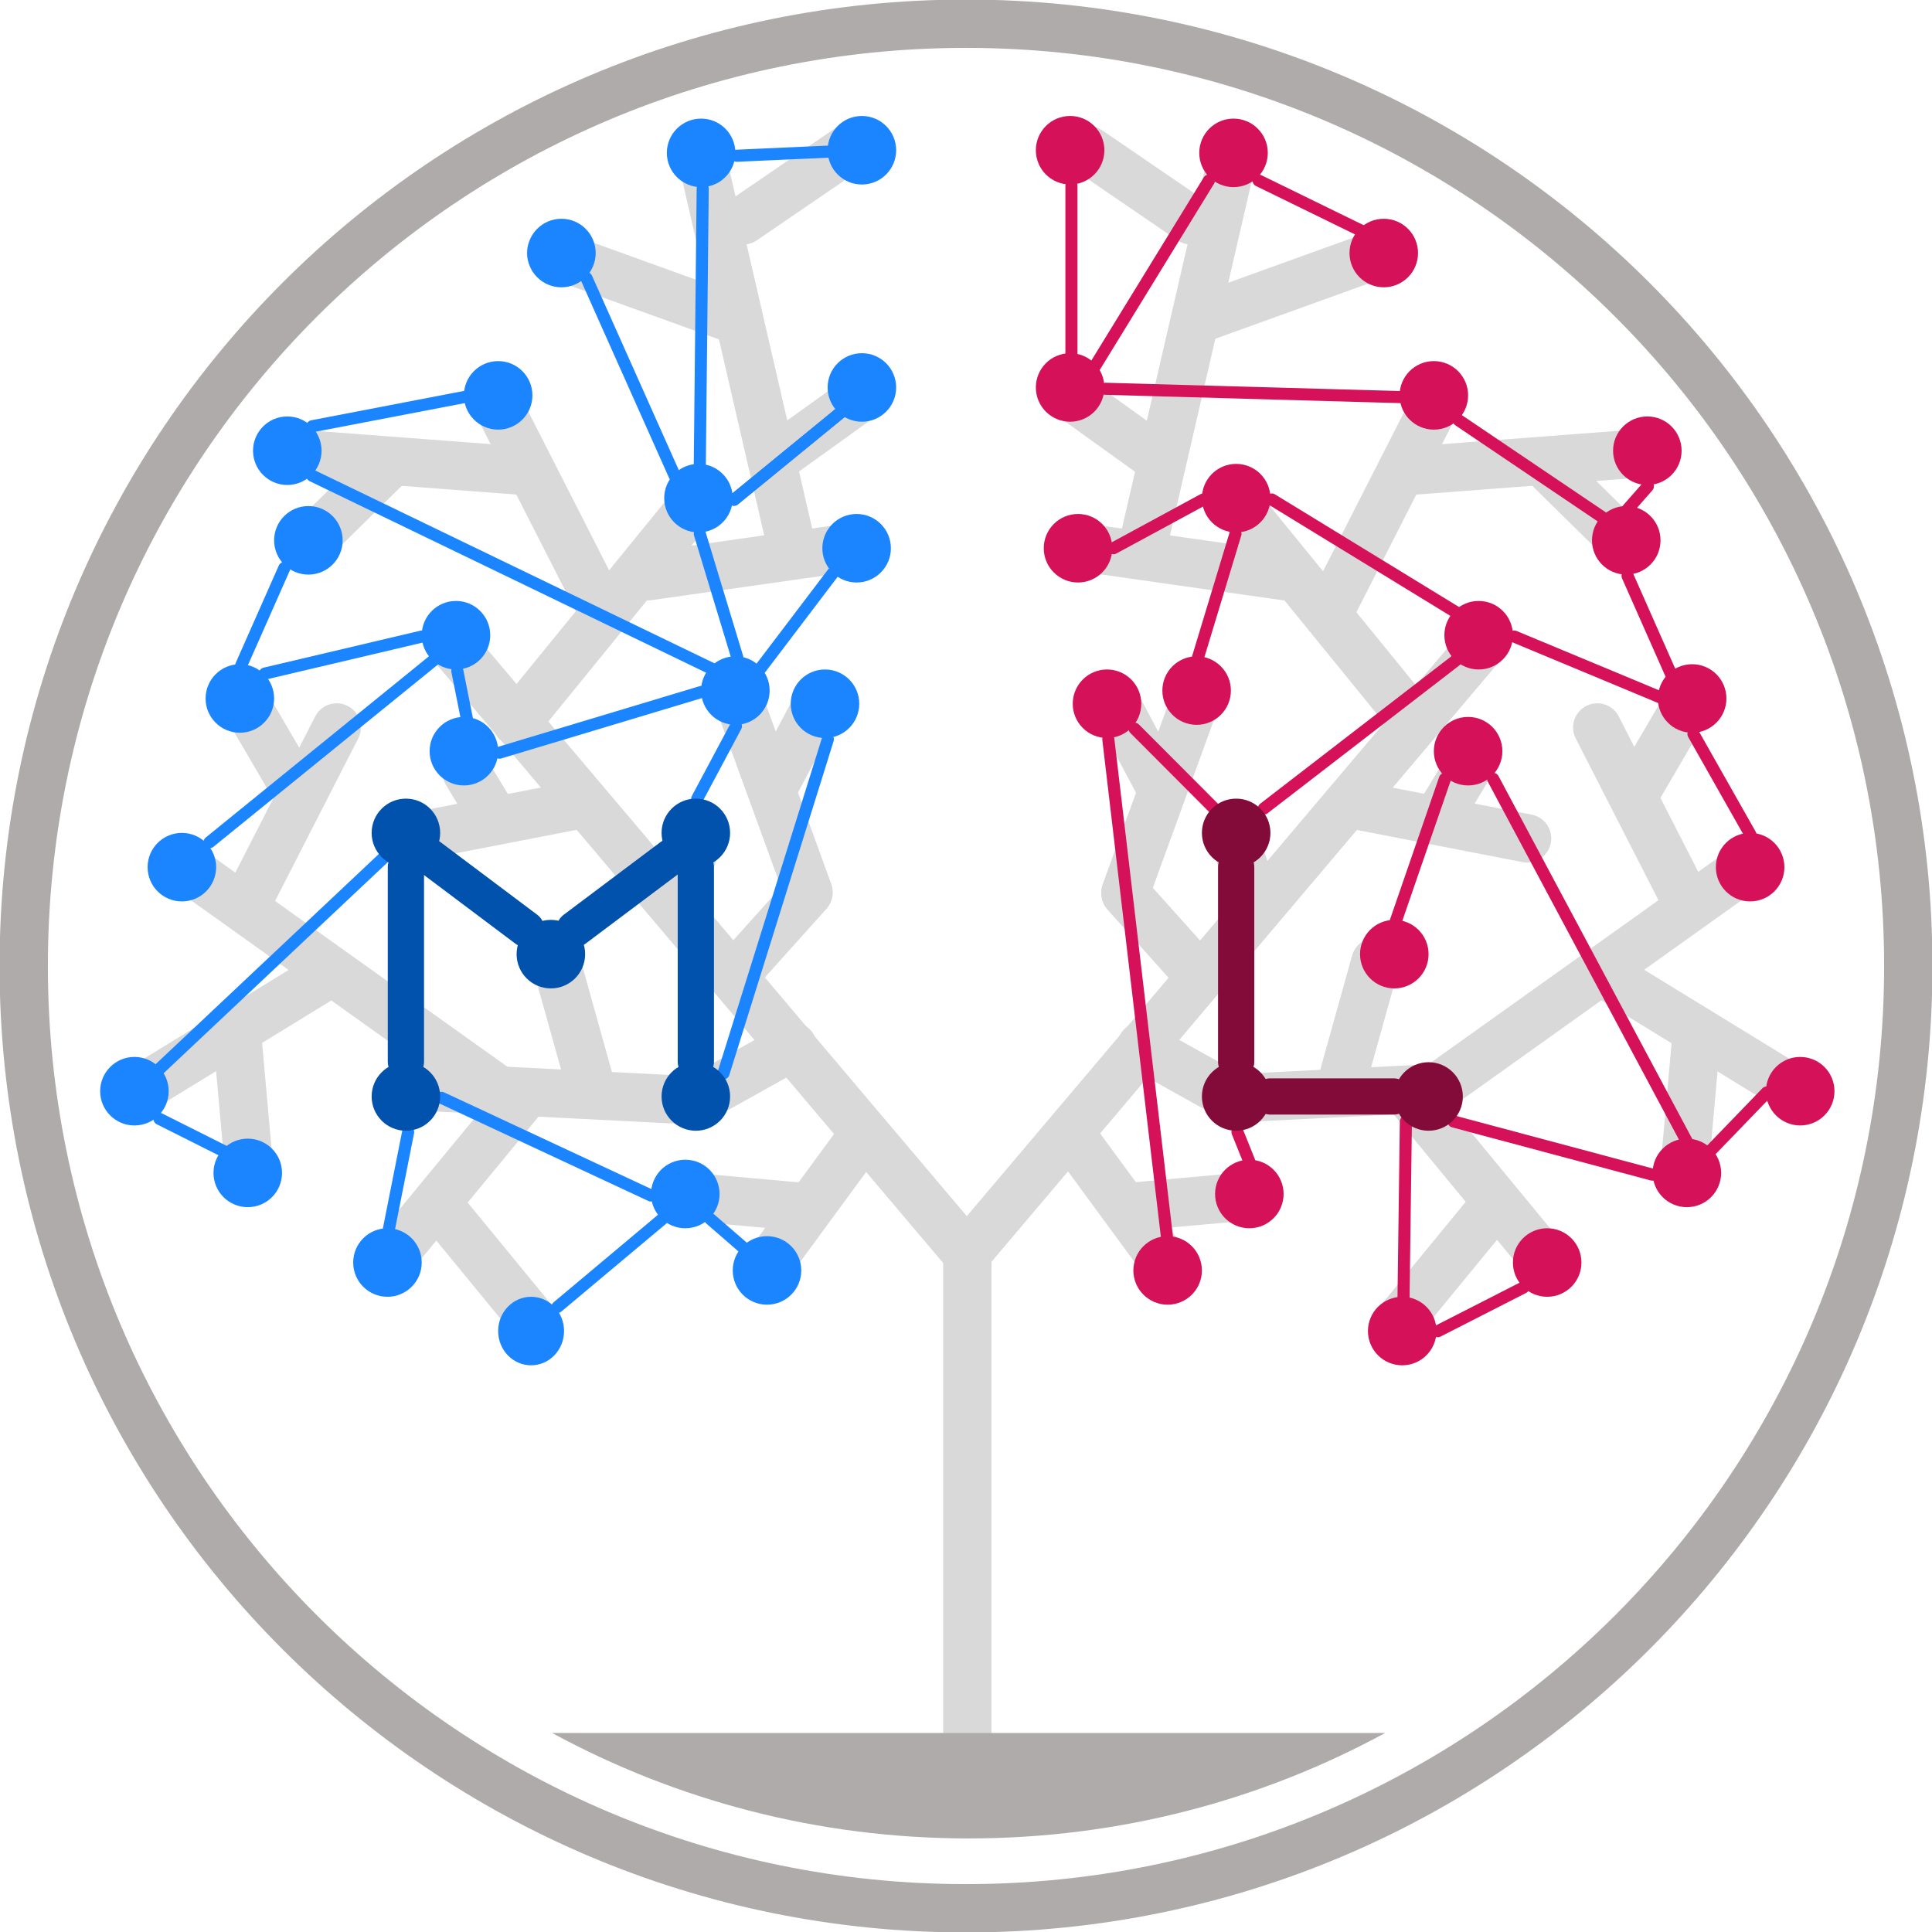 <svg width="733" height="733" xmlns="http://www.w3.org/2000/svg" xmlns:xlink="http://www.w3.org/1999/xlink" overflow="hidden"><defs><clipPath id="clip0"><rect x="183" y="871" width="733" height="733"/></clipPath></defs><g clip-path="url(#clip0)" transform="translate(-183 -871)"><path d="M0 0 0 207.874" stroke="#D9D9D9" stroke-width="18.333" stroke-linecap="round" stroke-miterlimit="8" fill="#D9D9D9" fill-rule="evenodd" transform="matrix(1 0 0 -1 550 1554.87)"/><path d="M353 1114 549.625 1346.38" stroke="#D9D9D9" stroke-width="18.333" stroke-linecap="round" stroke-miterlimit="8" fill="#D9D9D9" fill-rule="evenodd"/><path d="M0 0 67.375 13.079" stroke="#D9D9D9" stroke-width="18.333" stroke-linecap="round" stroke-miterlimit="8" fill="#D9D9D9" fill-rule="evenodd" transform="matrix(1 0 0 -1 337 1189.08)"/><path d="M0 0 66.758 81.997" stroke="#D9D9D9" stroke-width="18.333" stroke-linecap="round" stroke-miterlimit="8" fill="#D9D9D9" fill-rule="evenodd" transform="matrix(1 0 0 -1 379 1145)"/><path d="M0 0 6.258 19.093" stroke="#D9D9D9" stroke-width="18.333" stroke-linecap="round" stroke-miterlimit="8" fill="#D9D9D9" fill-rule="evenodd" transform="matrix(1 0 0 -1 440 1213.09)"/><path d="M0 0 35.75 19.938" stroke="#D9D9D9" stroke-width="18.333" stroke-linecap="round" stroke-miterlimit="8" fill="#D9D9D9" fill-rule="evenodd" transform="matrix(1 0 0 -1 448 1287.94)"/><path d="M338 1283 446.625 1288.5" stroke="#D9D9D9" stroke-width="18.333" stroke-linecap="round" stroke-miterlimit="8" fill="#D9D9D9" fill-rule="evenodd"/><path d="M407.82 1285.5 394 1236" stroke="#D9D9D9" stroke-width="18.333" stroke-linecap="round" stroke-miterlimit="8" fill="#D9D9D9" fill-rule="evenodd"/><path d="M0 0 74.594 10.611" stroke="#D9D9D9" stroke-width="18.333" stroke-linecap="round" stroke-miterlimit="8" fill="#D9D9D9" fill-rule="evenodd" transform="matrix(1 0 0 -1 429 1089.61)"/><path d="M0 0 23.445 26.125" stroke="#D9D9D9" stroke-width="18.333" stroke-linecap="round" stroke-miterlimit="8" fill="#D9D9D9" fill-rule="evenodd" transform="matrix(1 0 0 -1 466 1236.13)"/><path d="M489.777 1209.56 463 1136" stroke="#D9D9D9" stroke-width="18.333" stroke-linecap="round" stroke-miterlimit="8" fill="#D9D9D9" fill-rule="evenodd"/><path d="M0 0 15.698 29.488" stroke="#D9D9D9" stroke-width="18.333" stroke-linecap="round" stroke-miterlimit="8" fill="#D9D9D9" fill-rule="evenodd" transform="matrix(1 0 0 -1 476 1170.49)"/><path d="M369.933 1180.44 360 1164" stroke="#D9D9D9" stroke-width="18.333" stroke-linecap="round" stroke-miterlimit="8" fill="#D9D9D9" fill-rule="evenodd"/><path d="M0 0 51.739 62.742" stroke="#D9D9D9" stroke-width="18.333" stroke-linecap="round" stroke-miterlimit="8" fill="#D9D9D9" fill-rule="evenodd" transform="matrix(-1 0 0 1 381.739 1287)"/><path d="M350 1329 384.286 1370.76" stroke="#D9D9D9" stroke-width="18.333" stroke-linecap="round" stroke-miterlimit="8" fill="#D9D9D9" fill-rule="evenodd"/><path d="M0 0 36.984 50.428" stroke="#D9D9D9" stroke-width="18.333" stroke-linecap="round" stroke-miterlimit="8" fill="#D9D9D9" fill-rule="evenodd" transform="matrix(-1 0 0 1 510.984 1301)"/><path d="M489.067 1329.06 444 1325" stroke="#D9D9D9" stroke-width="18.333" stroke-linecap="round" stroke-miterlimit="8" fill="#D9D9D9" fill-rule="evenodd"/><path d="M370.171 1283.18 255 1201" stroke="#D9D9D9" stroke-width="18.333" stroke-linecap="round" stroke-miterlimit="8" fill="#D9D9D9" fill-rule="evenodd"/><path d="M0 0 32.743 64.021" stroke="#D9D9D9" stroke-width="18.333" stroke-linecap="round" stroke-miterlimit="8" fill="#D9D9D9" fill-rule="evenodd" transform="matrix(1 0 0 -1 278 1211.02)"/><path d="M295.394 1170.9 275 1136" stroke="#D9D9D9" stroke-width="18.333" stroke-linecap="round" stroke-miterlimit="8" fill="#D9D9D9" fill-rule="evenodd"/><path d="M0 0 71.41 43.783" stroke="#D9D9D9" stroke-width="18.333" stroke-linecap="round" stroke-miterlimit="8" fill="#D9D9D9" fill-rule="evenodd" transform="matrix(-1 0 0 1 308.41 1240)"/><path d="M273 1264 277.643 1315.93" stroke="#D9D9D9" stroke-width="18.333" stroke-linecap="round" stroke-miterlimit="8" fill="#D9D9D9" fill-rule="evenodd"/><path d="M412.246 1103.92 370 1021" stroke="#D9D9D9" stroke-width="18.333" stroke-linecap="round" stroke-miterlimit="8" fill="#D9D9D9" fill-rule="evenodd"/><path d="M384.508 1049.86 294 1043" stroke="#D9D9D9" stroke-width="18.333" stroke-linecap="round" stroke-miterlimit="8" fill="#D9D9D9" fill-rule="evenodd"/><path d="M0 0 30.797 30.347" stroke="#D9D9D9" stroke-width="18.333" stroke-linecap="round" stroke-miterlimit="8" fill="#D9D9D9" fill-rule="evenodd" transform="matrix(-1 0 0 1 329.797 1048)"/><path d="M483.816 1080.49 450 934" stroke="#D9D9D9" stroke-width="18.333" stroke-linecap="round" stroke-miterlimit="8" fill="#D9D9D9" fill-rule="evenodd"/><path d="M0 0 34.631 24.879" stroke="#D9D9D9" stroke-width="18.333" stroke-linecap="round" stroke-miterlimit="8" fill="#D9D9D9" fill-rule="evenodd" transform="matrix(1 0 0 -1 476 1045.88)"/><path d="M462.23 992.344 392 967" stroke="#D9D9D9" stroke-width="18.333" stroke-linecap="round" stroke-miterlimit="8" fill="#D9D9D9" fill-rule="evenodd"/><path d="M0 0 38.898 26.597" stroke="#D9D9D9" stroke-width="18.333" stroke-linecap="round" stroke-miterlimit="8" fill="#D9D9D9" fill-rule="evenodd" transform="matrix(1 0 0 -1 465 954.597)"/><path d="M0 0 196.625 232.375" stroke="#D9D9D9" stroke-width="18.333" stroke-linecap="round" stroke-miterlimit="8" fill="#D9D9D9" fill-rule="evenodd" transform="matrix(-1 0 0 1 746.625 1114)"/><path d="M762.375 1189.08 695 1176" stroke="#D9D9D9" stroke-width="18.333" stroke-linecap="round" stroke-miterlimit="8" fill="#D9D9D9" fill-rule="evenodd"/><path d="M719.758 1145 653 1063" stroke="#D9D9D9" stroke-width="18.333" stroke-linecap="round" stroke-miterlimit="8" fill="#D9D9D9" fill-rule="evenodd"/><path d="M659.258 1213.09 653 1194" stroke="#D9D9D9" stroke-width="18.333" stroke-linecap="round" stroke-miterlimit="8" fill="#D9D9D9" fill-rule="evenodd"/><path d="M651.75 1287.94 616 1268" stroke="#D9D9D9" stroke-width="18.333" stroke-linecap="round" stroke-miterlimit="8" fill="#D9D9D9" fill-rule="evenodd"/><path d="M0 0 71.792 3.635" stroke="#D9D9D9" stroke-width="18.333" stroke-linecap="round" stroke-miterlimit="8" fill="#D9D9D9" fill-rule="evenodd" transform="matrix(-1 0 0 1 724.792 1284)"/><path d="M0 0 13.82 49.5" stroke="#D9D9D9" stroke-width="18.333" stroke-linecap="round" stroke-miterlimit="8" fill="#D9D9D9" fill-rule="evenodd" transform="matrix(1 0 0 -1 691 1285.5)"/><path d="M670.594 1089.61 596 1079" stroke="#D9D9D9" stroke-width="18.333" stroke-linecap="round" stroke-miterlimit="8" fill="#D9D9D9" fill-rule="evenodd"/><path d="M633.446 1236.13 610 1210" stroke="#D9D9D9" stroke-width="18.333" stroke-linecap="round" stroke-miterlimit="8" fill="#D9D9D9" fill-rule="evenodd"/><path d="M0 0 26.777 73.562" stroke="#D9D9D9" stroke-width="18.333" stroke-linecap="round" stroke-miterlimit="8" fill="#D9D9D9" fill-rule="evenodd" transform="matrix(1 0 0 -1 610 1209.56)"/><path d="M623.698 1170.49 608 1141" stroke="#D9D9D9" stroke-width="18.333" stroke-linecap="round" stroke-miterlimit="8" fill="#D9D9D9" fill-rule="evenodd"/><path d="M0 0 9.934 16.443" stroke="#D9D9D9" stroke-width="18.333" stroke-linecap="round" stroke-miterlimit="8" fill="#D9D9D9" fill-rule="evenodd" transform="matrix(1 0 0 -1 729 1180.44)"/><path d="M718 1287 769.739 1349.74" stroke="#D9D9D9" stroke-width="18.333" stroke-linecap="round" stroke-miterlimit="8" fill="#D9D9D9" fill-rule="evenodd"/><path d="M0 0 34.286 41.76" stroke="#D9D9D9" stroke-width="18.333" stroke-linecap="round" stroke-miterlimit="8" fill="#D9D9D9" fill-rule="evenodd" transform="matrix(-1 0 0 1 749.286 1329)"/><path d="M589 1301 625.984 1351.43" stroke="#D9D9D9" stroke-width="18.333" stroke-linecap="round" stroke-miterlimit="8" fill="#D9D9D9" fill-rule="evenodd"/><path d="M0 0 45.066 4.057" stroke="#D9D9D9" stroke-width="18.333" stroke-linecap="round" stroke-miterlimit="8" fill="#D9D9D9" fill-rule="evenodd" transform="matrix(1 0 0 -1 610 1329.06)"/><path d="M0 0 115.171 82.178" stroke="#D9D9D9" stroke-width="18.333" stroke-linecap="round" stroke-miterlimit="8" fill="#D9D9D9" fill-rule="evenodd" transform="matrix(1 0 0 -1 729 1283.18)"/><path d="M821.743 1211.02 789 1147" stroke="#D9D9D9" stroke-width="18.333" stroke-linecap="round" stroke-miterlimit="8" fill="#D9D9D9" fill-rule="evenodd"/><path d="M0 0 20.394 34.901" stroke="#D9D9D9" stroke-width="18.333" stroke-linecap="round" stroke-miterlimit="8" fill="#D9D9D9" fill-rule="evenodd" transform="matrix(1 0 0 -1 804 1170.9)"/><path d="M791 1240 862.41 1283.78" stroke="#D9D9D9" stroke-width="18.333" stroke-linecap="round" stroke-miterlimit="8" fill="#D9D9D9" fill-rule="evenodd"/><path d="M0 0 4.643 51.93" stroke="#D9D9D9" stroke-width="18.333" stroke-linecap="round" stroke-miterlimit="8" fill="#D9D9D9" fill-rule="evenodd" transform="matrix(-1 0 0 1 826.643 1264)"/><path d="M0 0 42.246 82.921" stroke="#D9D9D9" stroke-width="18.333" stroke-linecap="round" stroke-miterlimit="8" fill="#D9D9D9" fill-rule="evenodd" transform="matrix(1 0 0 -1 687 1103.92)"/><path d="M0 0 90.508 6.86" stroke="#D9D9D9" stroke-width="18.333" stroke-linecap="round" stroke-miterlimit="8" fill="#D9D9D9" fill-rule="evenodd" transform="matrix(1 0 0 -1 715 1049.86)"/><path d="M770 1048 800.797 1078.35" stroke="#D9D9D9" stroke-width="18.333" stroke-linecap="round" stroke-miterlimit="8" fill="#D9D9D9" fill-rule="evenodd"/><path d="M0 0 33.816 146.495" stroke="#D9D9D9" stroke-width="18.333" stroke-linecap="round" stroke-miterlimit="8" fill="#D9D9D9" fill-rule="evenodd" transform="matrix(1 0 0 -1 616 1080.49)"/><path d="M623.631 1045.88 589 1021" stroke="#D9D9D9" stroke-width="18.333" stroke-linecap="round" stroke-miterlimit="8" fill="#D9D9D9" fill-rule="evenodd"/><path d="M0 0 70.23 25.344" stroke="#D9D9D9" stroke-width="18.333" stroke-linecap="round" stroke-miterlimit="8" fill="#D9D9D9" fill-rule="evenodd" transform="matrix(1 0 0 -1 637 992.344)"/><path d="M634.898 954.597 596 928" stroke="#D9D9D9" stroke-width="18.333" stroke-linecap="round" stroke-miterlimit="8" fill="#D9D9D9" fill-rule="evenodd"/><path d="M0 0 0 73.801" stroke="#0052AC" stroke-width="13.75" stroke-linecap="round" stroke-miterlimit="8" fill="none" fill-rule="evenodd" transform="matrix(1 0 0 -1 337 1273.8)"/><path d="M382.697 1223.55 346 1196" stroke="#0052AC" stroke-width="13.75" stroke-linecap="round" stroke-miterlimit="8" fill="none" fill-rule="evenodd"/><path d="M0 0 36.697 27.548" stroke="#0052AC" stroke-width="13.75" stroke-linecap="round" stroke-miterlimit="8" fill="none" fill-rule="evenodd" transform="matrix(-1 0 0 1 437.697 1196)"/><path d="M447 1200 447 1273.8" stroke="#0052AC" stroke-width="13.75" stroke-linecap="round" stroke-miterlimit="8" fill="none" fill-rule="evenodd"/><path d="M0 0 40.461 33.102" stroke="#4472C4" stroke-width="4.583" stroke-linecap="round" stroke-miterlimit="8" fill="none" fill-rule="evenodd" transform="matrix(-1 0 0 1 501.961 1027.5)"/><path d="M652 1200 652 1273.8" stroke="#830B39" stroke-width="13.75" stroke-linecap="round" stroke-miterlimit="8" fill="none" fill-rule="evenodd"/><path d="M0 0 46.703 0" stroke="#830B39" stroke-width="13.75" stroke-linecap="round" stroke-miterlimit="8" fill="none" fill-rule="evenodd" transform="matrix(-1 0 0 1 711.703 1287)"/><path d="M613.5 1147.5 644.152 1178.23" stroke="#D41159" stroke-width="4.583" stroke-linecap="round" stroke-miterlimit="8" fill="none" fill-rule="evenodd"/><path d="M0 0 72.951 56.258" stroke="#D41159" stroke-width="4.583" stroke-linecap="round" stroke-miterlimit="8" fill="none" fill-rule="evenodd" transform="matrix(-1 0 0 1 735.451 1121.5)"/><path d="M0 0 14.247 47.014" stroke="#D41159" stroke-width="4.583" stroke-linecap="round" stroke-miterlimit="8" fill="none" fill-rule="evenodd" transform="matrix(-1 0 0 1 651.747 1073.5)"/><path d="M0 0 34.079 18.472" stroke="#D41159" stroke-width="4.583" stroke-linecap="round" stroke-miterlimit="8" fill="none" fill-rule="evenodd" transform="matrix(1 0 0 -1 605.5 1078.97)"/><path d="M790.952 1067.27 736.5 1030.5" stroke="#D41159" stroke-width="4.583" stroke-linecap="round" stroke-miterlimit="8" fill="none" fill-rule="evenodd"/><path d="M665.5 1060.5 735.371 1103.26" stroke="#D41159" stroke-width="4.583" stroke-linecap="round" stroke-miterlimit="8" fill="none" fill-rule="evenodd"/><path d="M800.5 1089.5 816.871 1126.49" stroke="#D41159" stroke-width="4.583" stroke-linecap="round" stroke-miterlimit="8" fill="none" fill-rule="evenodd"/><path d="M0 0 7.704 8.762" stroke="#D41159" stroke-width="4.583" stroke-linecap="round" stroke-miterlimit="8" fill="none" fill-rule="evenodd" transform="matrix(-1 0 0 1 808.204 1055.5)"/><path d="M757.5 1112.5 813.293 1135.74" stroke="#D41159" stroke-width="4.583" stroke-linecap="round" stroke-miterlimit="8" fill="none" fill-rule="evenodd"/><path d="M825.5 1149.5 847.112 1187.68" stroke="#D41159" stroke-width="4.583" stroke-linecap="round" stroke-miterlimit="8" fill="none" fill-rule="evenodd"/><path d="M734.5 1296.5 809.915 1316.66" stroke="#D41159" stroke-width="4.583" stroke-linecap="round" stroke-miterlimit="8" fill="none" fill-rule="evenodd"/><path d="M0 0 20.789 21.54" stroke="#D41159" stroke-width="4.583" stroke-linecap="round" stroke-miterlimit="8" fill="none" fill-rule="evenodd" transform="matrix(1 0 0 -1 832.5 1307.04)"/><path d="M0 0 0.891 66.616" stroke="#D41159" stroke-width="4.583" stroke-linecap="round" stroke-miterlimit="8" fill="none" fill-rule="evenodd" transform="matrix(-1 0 0 1 716.391 1296.5)"/><path d="M0 0 32.447 16.558" stroke="#D41159" stroke-width="4.583" stroke-linecap="round" stroke-miterlimit="8" fill="none" fill-rule="evenodd" transform="matrix(1 0 0 -1 728.5 1376.06)"/><path d="M652.5 1300.5 656.954 1311.58" stroke="#D41159" stroke-width="4.583" stroke-linecap="round" stroke-miterlimit="8" fill="none" fill-rule="evenodd"/><path d="M603.5 1151.5 625.817 1340.94" stroke="#D41159" stroke-width="4.583" stroke-linecap="round" stroke-miterlimit="8" fill="none" fill-rule="evenodd"/><path d="M749.5 1166.5 822.895 1303.95" stroke="#D41159" stroke-width="4.583" stroke-linecap="round" stroke-miterlimit="8" fill="none" fill-rule="evenodd"/><path d="M0 0 43.158 70.325" stroke="#D41159" stroke-width="4.583" stroke-linecap="round" stroke-miterlimit="8" fill="none" fill-rule="evenodd" transform="matrix(1 0 0 -1 598.5 1009.82)"/><path d="M602.5 1018.5 714.601 1021.66" stroke="#D41159" stroke-width="4.583" stroke-linecap="round" stroke-miterlimit="8" fill="none" fill-rule="evenodd"/><path d="M660.5 939.5 700.066 958.838" stroke="#D41159" stroke-width="4.583" stroke-linecap="round" stroke-miterlimit="8" fill="none" fill-rule="evenodd"/><path d="M0 0 0 64.304" stroke="#D41159" stroke-width="4.583" stroke-linecap="round" stroke-miterlimit="8" fill="none" fill-rule="evenodd" transform="matrix(1 0 0 -1 589.5 1005.8)"/><path d="M0 0 18.696 54.197" stroke="#D41159" stroke-width="4.583" stroke-linecap="round" stroke-miterlimit="8" fill="none" fill-rule="evenodd" transform="matrix(1 0 0 -1 712.5 1220.7)"/><path d="M192 1237.5C192 1040.06 352.058 880 549.5 880 746.942 880 907 1040.06 907 1237.5 907 1434.94 746.942 1595 549.5 1595 352.058 1595 192 1434.94 192 1237.5Z" stroke="#AFABAB" stroke-width="18.333" stroke-miterlimit="8" fill="none" fill-rule="evenodd"/><path d="M0 0 84.989 80.026" stroke="#1A85FF" stroke-width="4.583" stroke-linecap="round" stroke-miterlimit="8" fill="none" fill-rule="evenodd" transform="matrix(-1 0 0 1 328.489 1196.5)"/><path d="M268.094 1307.85 243.5 1295.5" stroke="#1A85FF" stroke-width="4.583" stroke-linecap="round" stroke-miterlimit="8" fill="none" fill-rule="evenodd"/><path d="M0 0 7.348 37.066" stroke="#1A85FF" stroke-width="4.583" stroke-linecap="round" stroke-miterlimit="8" fill="none" fill-rule="evenodd" transform="matrix(1 0 0 -1 330.5 1337.57)"/><path d="M429.949 1324.57 350.5 1287.5" stroke="#1A85FF" stroke-width="4.583" stroke-linecap="round" stroke-miterlimit="8" fill="none" fill-rule="evenodd"/><path d="M0 0 39.781 33.355" stroke="#1A85FF" stroke-width="4.583" stroke-linecap="round" stroke-miterlimit="8" fill="none" fill-rule="evenodd" transform="matrix(1 0 0 -1 394.5 1366.85)"/><path d="M465.29 1344.6 452.5 1333.5" stroke="#1A85FF" stroke-width="4.583" stroke-linecap="round" stroke-miterlimit="8" fill="none" fill-rule="evenodd"/><path d="M0 0 85.016 69.03" stroke="#1A85FF" stroke-width="4.583" stroke-linecap="round" stroke-miterlimit="8" fill="none" fill-rule="evenodd" transform="matrix(-1 0 0 1 347.516 1121.5)"/><path d="M0 0 59.599 14.049" stroke="#1A85FF" stroke-width="4.583" stroke-linecap="round" stroke-miterlimit="8" fill="none" fill-rule="evenodd" transform="matrix(-1 0 0 1 343.099 1112.5)"/><path d="M0 0 16.371 36.99" stroke="#1A85FF" stroke-width="4.583" stroke-linecap="round" stroke-miterlimit="8" fill="none" fill-rule="evenodd" transform="matrix(1 0 0 -1 274.5 1123.49)"/><path d="M0 0 76.688 23.072" stroke="#1A85FF" stroke-width="4.583" stroke-linecap="round" stroke-miterlimit="8" fill="none" fill-rule="evenodd" transform="matrix(-1 0 0 1 449.188 1133.5)"/><path d="M0 0 14.719 27.593" stroke="#1A85FF" stroke-width="4.583" stroke-linecap="round" stroke-miterlimit="8" fill="none" fill-rule="evenodd" transform="matrix(-1 0 0 1 462.219 1146.5)"/><path d="M0 0 39.586 126.709" stroke="#1A85FF" stroke-width="4.583" stroke-linecap="round" stroke-miterlimit="8" fill="none" fill-rule="evenodd" transform="matrix(1 0 0 -1 457.5 1278.21)"/><path d="M462.747 1120.51 448.5 1073.5" stroke="#1A85FF" stroke-width="4.583" stroke-linecap="round" stroke-miterlimit="8" fill="none" fill-rule="evenodd"/><path d="M0 0 27.443 36.154" stroke="#1A85FF" stroke-width="4.583" stroke-linecap="round" stroke-miterlimit="8" fill="none" fill-rule="evenodd" transform="matrix(1 0 0 -1 471.5 1124.65)"/><path d="M453.347 1124.86 301.5 1051.5" stroke="#1A85FF" stroke-width="4.583" stroke-linecap="round" stroke-miterlimit="8" fill="none" fill-rule="evenodd"/><path d="M0 0 58.35 11.208" stroke="#1A85FF" stroke-width="4.583" stroke-linecap="round" stroke-miterlimit="8" fill="none" fill-rule="evenodd" transform="matrix(-1 0 0 1 359.85 1021.5)"/><path d="M405.5 976.5 438.958 1051.45" stroke="#1A85FF" stroke-width="4.583" stroke-linecap="round" stroke-miterlimit="8" fill="none" fill-rule="evenodd"/><path d="M0 0 40.461 33.102" stroke="#1A85FF" stroke-width="4.583" stroke-linecap="round" stroke-miterlimit="8" fill="none" fill-rule="evenodd" transform="matrix(-1 0 0 1 501.961 1027.5)"/><path d="M0 0 1.108 105.004" stroke="#1A85FF" stroke-width="4.583" stroke-linecap="round" stroke-miterlimit="8" fill="none" fill-rule="evenodd" transform="matrix(-1 0 0 1 449.608 942.5)"/><path d="M0 0 35.548 1.589" stroke="#1A85FF" stroke-width="4.583" stroke-linecap="round" stroke-miterlimit="8" fill="none" fill-rule="evenodd" transform="matrix(1 0 0 -1 462.5 930.089)"/><path d="M360.125 1143.64 356.5 1125.5" stroke="#1A85FF" stroke-width="4.583" stroke-linecap="round" stroke-miterlimit="8" fill="none" fill-rule="evenodd"/><path d="M324 1287C324 1279.82 329.82 1274 337 1274 344.18 1274 350 1279.82 350 1287 350 1294.18 344.18 1300 337 1300 329.82 1300 324 1294.18 324 1287Z" fill="#0052AC" fill-rule="evenodd"/><path d="M379 1233C379 1225.82 384.82 1220 392 1220 399.18 1220 405 1225.82 405 1233 405 1240.18 399.18 1246 392 1246 384.82 1246 379 1240.18 379 1233Z" fill="#0052AC" fill-rule="evenodd"/><path d="M434 1287C434 1279.82 439.82 1274 447 1274 454.18 1274 460 1279.82 460 1287 460 1294.18 454.18 1300 447 1300 439.82 1300 434 1294.18 434 1287Z" fill="#0052AC" fill-rule="evenodd"/><path d="M324 1187C324 1179.82 329.82 1174 337 1174 344.18 1174 350 1179.82 350 1187 350 1194.18 344.18 1200 337 1200 329.82 1200 324 1194.18 324 1187Z" fill="#0052AC" fill-rule="evenodd"/><path d="M434 1187C434 1179.82 439.82 1174 447 1174 454.18 1174 460 1179.82 460 1187 460 1194.18 454.18 1200 447 1200 439.82 1200 434 1194.18 434 1187Z" fill="#0052AC" fill-rule="evenodd"/><path d="M261 1136C261 1128.82 266.82 1123 274 1123 281.18 1123 287 1128.82 287 1136 287 1143.18 281.18 1149 274 1149 266.82 1149 261 1143.18 261 1136Z" fill="#1A85FF" fill-rule="evenodd"/><path d="M239 1200C239 1192.82 244.82 1187 252 1187 259.18 1187 265 1192.82 265 1200 265 1207.18 259.18 1213 252 1213 244.82 1213 239 1207.18 239 1200Z" fill="#1A85FF" fill-rule="evenodd"/><path d="M221 1285C221 1277.82 226.82 1272 234 1272 241.18 1272 247 1277.82 247 1285 247 1292.18 241.18 1298 234 1298 226.82 1298 221 1292.18 221 1285Z" fill="#1A85FF" fill-rule="evenodd"/><path d="M264 1316C264 1308.82 269.82 1303 277 1303 284.18 1303 290 1308.82 290 1316 290 1323.18 284.18 1329 277 1329 269.82 1329 264 1323.18 264 1316Z" fill="#1A85FF" fill-rule="evenodd"/><path d="M317 1350C317 1342.82 322.82 1337 330 1337 337.18 1337 343 1342.82 343 1350 343 1357.18 337.18 1363 330 1363 322.82 1363 317 1357.18 317 1350Z" fill="#1A85FF" fill-rule="evenodd"/><path d="M372 1376C372 1368.82 377.596 1363 384.5 1363 391.404 1363 397 1368.82 397 1376 397 1383.18 391.404 1389 384.5 1389 377.596 1389 372 1383.18 372 1376Z" fill="#1A85FF" fill-rule="evenodd"/><path d="M430 1324C430 1316.82 435.82 1311 443 1311 450.18 1311 456 1316.82 456 1324 456 1331.18 450.18 1337 443 1337 435.82 1337 430 1331.18 430 1324Z" fill="#1A85FF" fill-rule="evenodd"/><path d="M461 1353C461 1345.82 466.82 1340 474 1340 481.18 1340 487 1345.82 487 1353 487 1360.18 481.18 1366 474 1366 466.82 1366 461 1360.18 461 1353Z" fill="#1A85FF" fill-rule="evenodd"/><path d="M449 1133C449 1125.82 454.82 1120 462 1120 469.18 1120 475 1125.82 475 1133 475 1140.18 469.18 1146 462 1146 454.82 1146 449 1140.18 449 1133Z" fill="#1A85FF" fill-rule="evenodd"/><path d="M483 1138C483 1130.82 488.82 1125 496 1125 503.18 1125 509 1130.82 509 1138 509 1145.18 503.18 1151 496 1151 488.82 1151 483 1145.18 483 1138Z" fill="#1A85FF" fill-rule="evenodd"/><path d="M495 1079C495 1071.82 500.82 1066 508 1066 515.18 1066 521 1071.82 521 1079 521 1086.18 515.18 1092 508 1092 500.82 1092 495 1086.18 495 1079Z" fill="#1A85FF" fill-rule="evenodd"/><path d="M497 1018C497 1010.82 502.82 1005 510 1005 517.18 1005 523 1010.82 523 1018 523 1025.18 517.18 1031 510 1031 502.82 1031 497 1025.18 497 1018Z" fill="#1A85FF" fill-rule="evenodd"/><path d="M435 1060C435 1052.82 440.82 1047 448 1047 455.18 1047 461 1052.82 461 1060 461 1067.18 455.18 1073 448 1073 440.82 1073 435 1067.18 435 1060Z" fill="#1A85FF" fill-rule="evenodd"/><path d="M359 1021C359 1013.82 364.82 1008 372 1008 379.18 1008 385 1013.82 385 1021 385 1028.18 379.18 1034 372 1034 364.82 1034 359 1028.18 359 1021Z" fill="#1A85FF" fill-rule="evenodd"/><path d="M279 1042C279 1034.82 284.82 1029 292 1029 299.18 1029 305 1034.82 305 1042 305 1049.18 299.18 1055 292 1055 284.82 1055 279 1049.18 279 1042Z" fill="#1A85FF" fill-rule="evenodd"/><path d="M287 1076C287 1068.82 292.82 1063 300 1063 307.18 1063 313 1068.82 313 1076 313 1083.18 307.18 1089 300 1089 292.82 1089 287 1083.18 287 1076Z" fill="#1A85FF" fill-rule="evenodd"/><path d="M343 1112C343 1104.82 348.82 1099 356 1099 363.18 1099 369 1104.82 369 1112 369 1119.18 363.18 1125 356 1125 348.82 1125 343 1119.18 343 1112Z" fill="#1A85FF" fill-rule="evenodd"/><path d="M346 1156C346 1148.82 351.82 1143 359 1143 366.18 1143 372 1148.82 372 1156 372 1163.18 366.18 1169 359 1169 351.82 1169 346 1163.18 346 1156Z" fill="#1A85FF" fill-rule="evenodd"/><path d="M436 929C436 921.82 441.82 916 449 916 456.18 916 462 921.82 462 929 462 936.18 456.18 942 449 942 441.82 942 436 936.18 436 929Z" fill="#1A85FF" fill-rule="evenodd"/><path d="M497 928C497 920.82 502.82 915 510 915 517.18 915 523 920.82 523 928 523 935.18 517.18 941 510 941 502.82 941 497 935.18 497 928Z" fill="#1A85FF" fill-rule="evenodd"/><path d="M383 967C383 959.82 388.82 954 396 954 403.18 954 409 959.82 409 967 409 974.18 403.18 980 396 980 388.82 980 383 974.18 383 967Z" fill="#1A85FF" fill-rule="evenodd"/><path d="M0 13C-3.31016e-15 5.82 5.82 0 13 0 20.18-3.31016e-15 26 5.82 26 13 26 20.18 20.18 26 13 26 5.82 26-4.96525e-15 20.18 0 13Z" fill="#830B39" fill-rule="evenodd" transform="matrix(-1 0 0 1 738 1274)"/><path d="M0 13C-3.31016e-15 5.82 5.82 0 13 0 20.18-3.31016e-15 26 5.82 26 13 26 20.18 20.18 26 13 26 5.82 26-4.96525e-15 20.18 0 13Z" fill="#830B39" fill-rule="evenodd" transform="matrix(-1 0 0 1 665 1274)"/><path d="M0 13C-3.31016e-15 5.82 5.82 0 13 0 20.18-3.31016e-15 26 5.82 26 13 26 20.18 20.18 26 13 26 5.82 26-4.96525e-15 20.18 0 13Z" fill="#830B39" fill-rule="evenodd" transform="matrix(-1 0 0 1 665 1174)"/><path d="M0 13C-3.31016e-15 5.82 5.82 0 13 0 20.18-3.31016e-15 26 5.82 26 13 26 20.18 20.18 26 13 26 5.82 26-4.96525e-15 20.18 0 13Z" fill="#D41159" fill-rule="evenodd" transform="matrix(-1 0 0 1 838 1123)"/><path d="M0 13C-3.31016e-15 5.82 5.82 0 13 0 20.18-3.31016e-15 26 5.82 26 13 26 20.18 20.18 26 13 26 5.82 26-4.96525e-15 20.18 0 13Z" fill="#D41159" fill-rule="evenodd" transform="matrix(-1 0 0 1 860 1187)"/><path d="M0 13C-3.31016e-15 5.82 5.82 0 13 0 20.18-3.31016e-15 26 5.82 26 13 26 20.18 20.18 26 13 26 5.82 26-4.96525e-15 20.18 0 13Z" fill="#D41159" fill-rule="evenodd" transform="matrix(-1 0 0 1 879 1272)"/><path d="M0 13C-3.31016e-15 5.82 5.82 0 13 0 20.18-3.31012e-15 26 5.82 26 13 26 20.18 20.18 26 13 26 5.82 26-4.96525e-15 20.18 0 13Z" fill="#D41159" fill-rule="evenodd" transform="matrix(-1 0 0 1 836 1303)"/><path d="M0 13C-3.31016e-15 5.82 5.82 0 13 0 20.18-3.31016e-15 26 5.82 26 13 26 20.18 20.18 26 13 26 5.82 26-4.96525e-15 20.18 0 13Z" fill="#D41159" fill-rule="evenodd" transform="matrix(-1 0 0 1 783 1337)"/><path d="M0 13C-3.31016e-15 5.82 5.82 0 13 0 20.18-3.31016e-15 26 5.82 26 13 26 20.18 20.18 26 13 26 5.82 26-4.96525e-15 20.18 0 13Z" fill="#D41159" fill-rule="evenodd" transform="matrix(-1 0 0 1 728 1363)"/><path d="M0 13C-3.31016e-15 5.82 5.82 0 13 0 20.18-3.31012e-15 26 5.82 26 13 26 20.18 20.18 26 13 26 5.82 26-4.96525e-15 20.18 0 13Z" fill="#D41159" fill-rule="evenodd" transform="matrix(-1 0 0 1 670 1311)"/><path d="M0 13C-3.31016e-15 5.82 5.82 0 13 0 20.18-3.31016e-15 26 5.82 26 13 26 20.18 20.18 26 13 26 5.82 26-4.96525e-15 20.18 0 13Z" fill="#D41159" fill-rule="evenodd" transform="matrix(-1 0 0 1 639 1340)"/><path d="M0 13C-3.31016e-15 5.82 5.82 0 13 0 20.18-3.31016e-15 26 5.82 26 13 26 20.18 20.18 26 13 26 5.82 26-4.96525e-15 20.18 0 13Z" fill="#D41159" fill-rule="evenodd" transform="matrix(-1 0 0 1 650 1120)"/><path d="M0 13C-3.31016e-15 5.82 5.82 0 13 0 20.18-3.31012e-15 26 5.82 26 13 26 20.18 20.18 26 13 26 5.82 26-4.96525e-15 20.18 0 13Z" fill="#D41159" fill-rule="evenodd" transform="matrix(-1 0 0 1 616 1125)"/><path d="M0 13C-3.31016e-15 5.82 5.82 0 13 0 20.18-3.31016e-15 26 5.82 26 13 26 20.18 20.18 26 13 26 5.82 26-4.96525e-15 20.18 0 13Z" fill="#D41159" fill-rule="evenodd" transform="matrix(-1 0 0 1 605 1066)"/><path d="M0 13C-3.31012e-15 5.82 5.82 0 13 0 20.18-3.31012e-15 26 5.82 26 13 26 20.18 20.18 26 13 26 5.82 26-4.96518e-15 20.18 0 13Z" fill="#D41159" fill-rule="evenodd" transform="matrix(-1 0 0 1 602 1005)"/><path d="M0 13C-3.31016e-15 5.82 5.82 0 13 0 20.18-3.31012e-15 26 5.82 26 13 26 20.18 20.18 26 13 26 5.82 26-4.96525e-15 20.18 0 13Z" fill="#D41159" fill-rule="evenodd" transform="matrix(-1 0 0 1 665 1047)"/><path d="M0 13C-3.31016e-15 5.82 5.82 0 13 0 20.18-3.31016e-15 26 5.82 26 13 26 20.18 20.18 26 13 26 5.82 26-4.96525e-15 20.18 0 13Z" fill="#D41159" fill-rule="evenodd" transform="matrix(-1 0 0 1 740 1008)"/><path d="M0 13C-3.31012e-15 5.82 5.82 0 13 0 20.18-3.31016e-15 26 5.82 26 13 26 20.18 20.18 26 13 26 5.82 26-4.96518e-15 20.18 0 13Z" fill="#D41159" fill-rule="evenodd" transform="matrix(-1 0 0 1 821 1029)"/><path d="M0 13C-3.31016e-15 5.82 5.82 0 13 0 20.18-3.31016e-15 26 5.82 26 13 26 20.18 20.18 26 13 26 5.82 26-4.96525e-15 20.18 0 13Z" fill="#D41159" fill-rule="evenodd" transform="matrix(-1 0 0 1 813 1063)"/><path d="M0 13C-3.31012e-15 5.82 5.82 0 13 0 20.18-3.31016e-15 26 5.82 26 13 26 20.18 20.18 26 13 26 5.82 26-4.96518e-15 20.18 0 13Z" fill="#D41159" fill-rule="evenodd" transform="matrix(-1 0 0 1 757 1099)"/><path d="M0 13C-3.31016e-15 5.82 5.82 0 13 0 20.18-3.31016e-15 26 5.82 26 13 26 20.18 20.18 26 13 26 5.82 26-4.96525e-15 20.18 0 13Z" fill="#D41159" fill-rule="evenodd" transform="matrix(-1 0 0 1 753 1143)"/><path d="M0 13C-3.31016e-15 5.82 5.82 0 13 0 20.18-3.31012e-15 26 5.82 26 13 26 20.18 20.18 26 13 26 5.82 26-4.96525e-15 20.18 0 13Z" fill="#D41159" fill-rule="evenodd" transform="matrix(-1 0 0 1 664 916)"/><path d="M0 13C-3.31012e-15 5.82 5.82 0 13 0 20.18-3.31012e-15 26 5.82 26 13 26 20.18 20.18 26 13 26 5.82 26-4.96518e-15 20.18 0 13Z" fill="#D41159" fill-rule="evenodd" transform="matrix(-1 0 0 1 602 915)"/><path d="M695 967C695 959.82 700.82 954 708 954 715.18 954 721 959.82 721 967 721 974.18 715.18 980 708 980 700.82 980 695 974.18 695 967Z" fill="#D41159" fill-rule="evenodd"/><path d="M699 1233C699 1225.82 704.82 1220 712 1220 719.18 1220 725 1225.82 725 1233 725 1240.18 719.18 1246 712 1246 704.82 1246 699 1240.18 699 1233Z" fill="#D41159" fill-rule="evenodd"/><path d="M392.5 1528.5 708.5 1528.5 708.398 1528.56C661.46 1554.03 607.672 1568.5 550.5 1568.5 493.328 1568.5 439.54 1554.03 392.602 1528.56Z" stroke="#AFABAB" stroke-width="0" stroke-miterlimit="8" fill="#AFABAB" fill-rule="evenodd"/></g></svg>